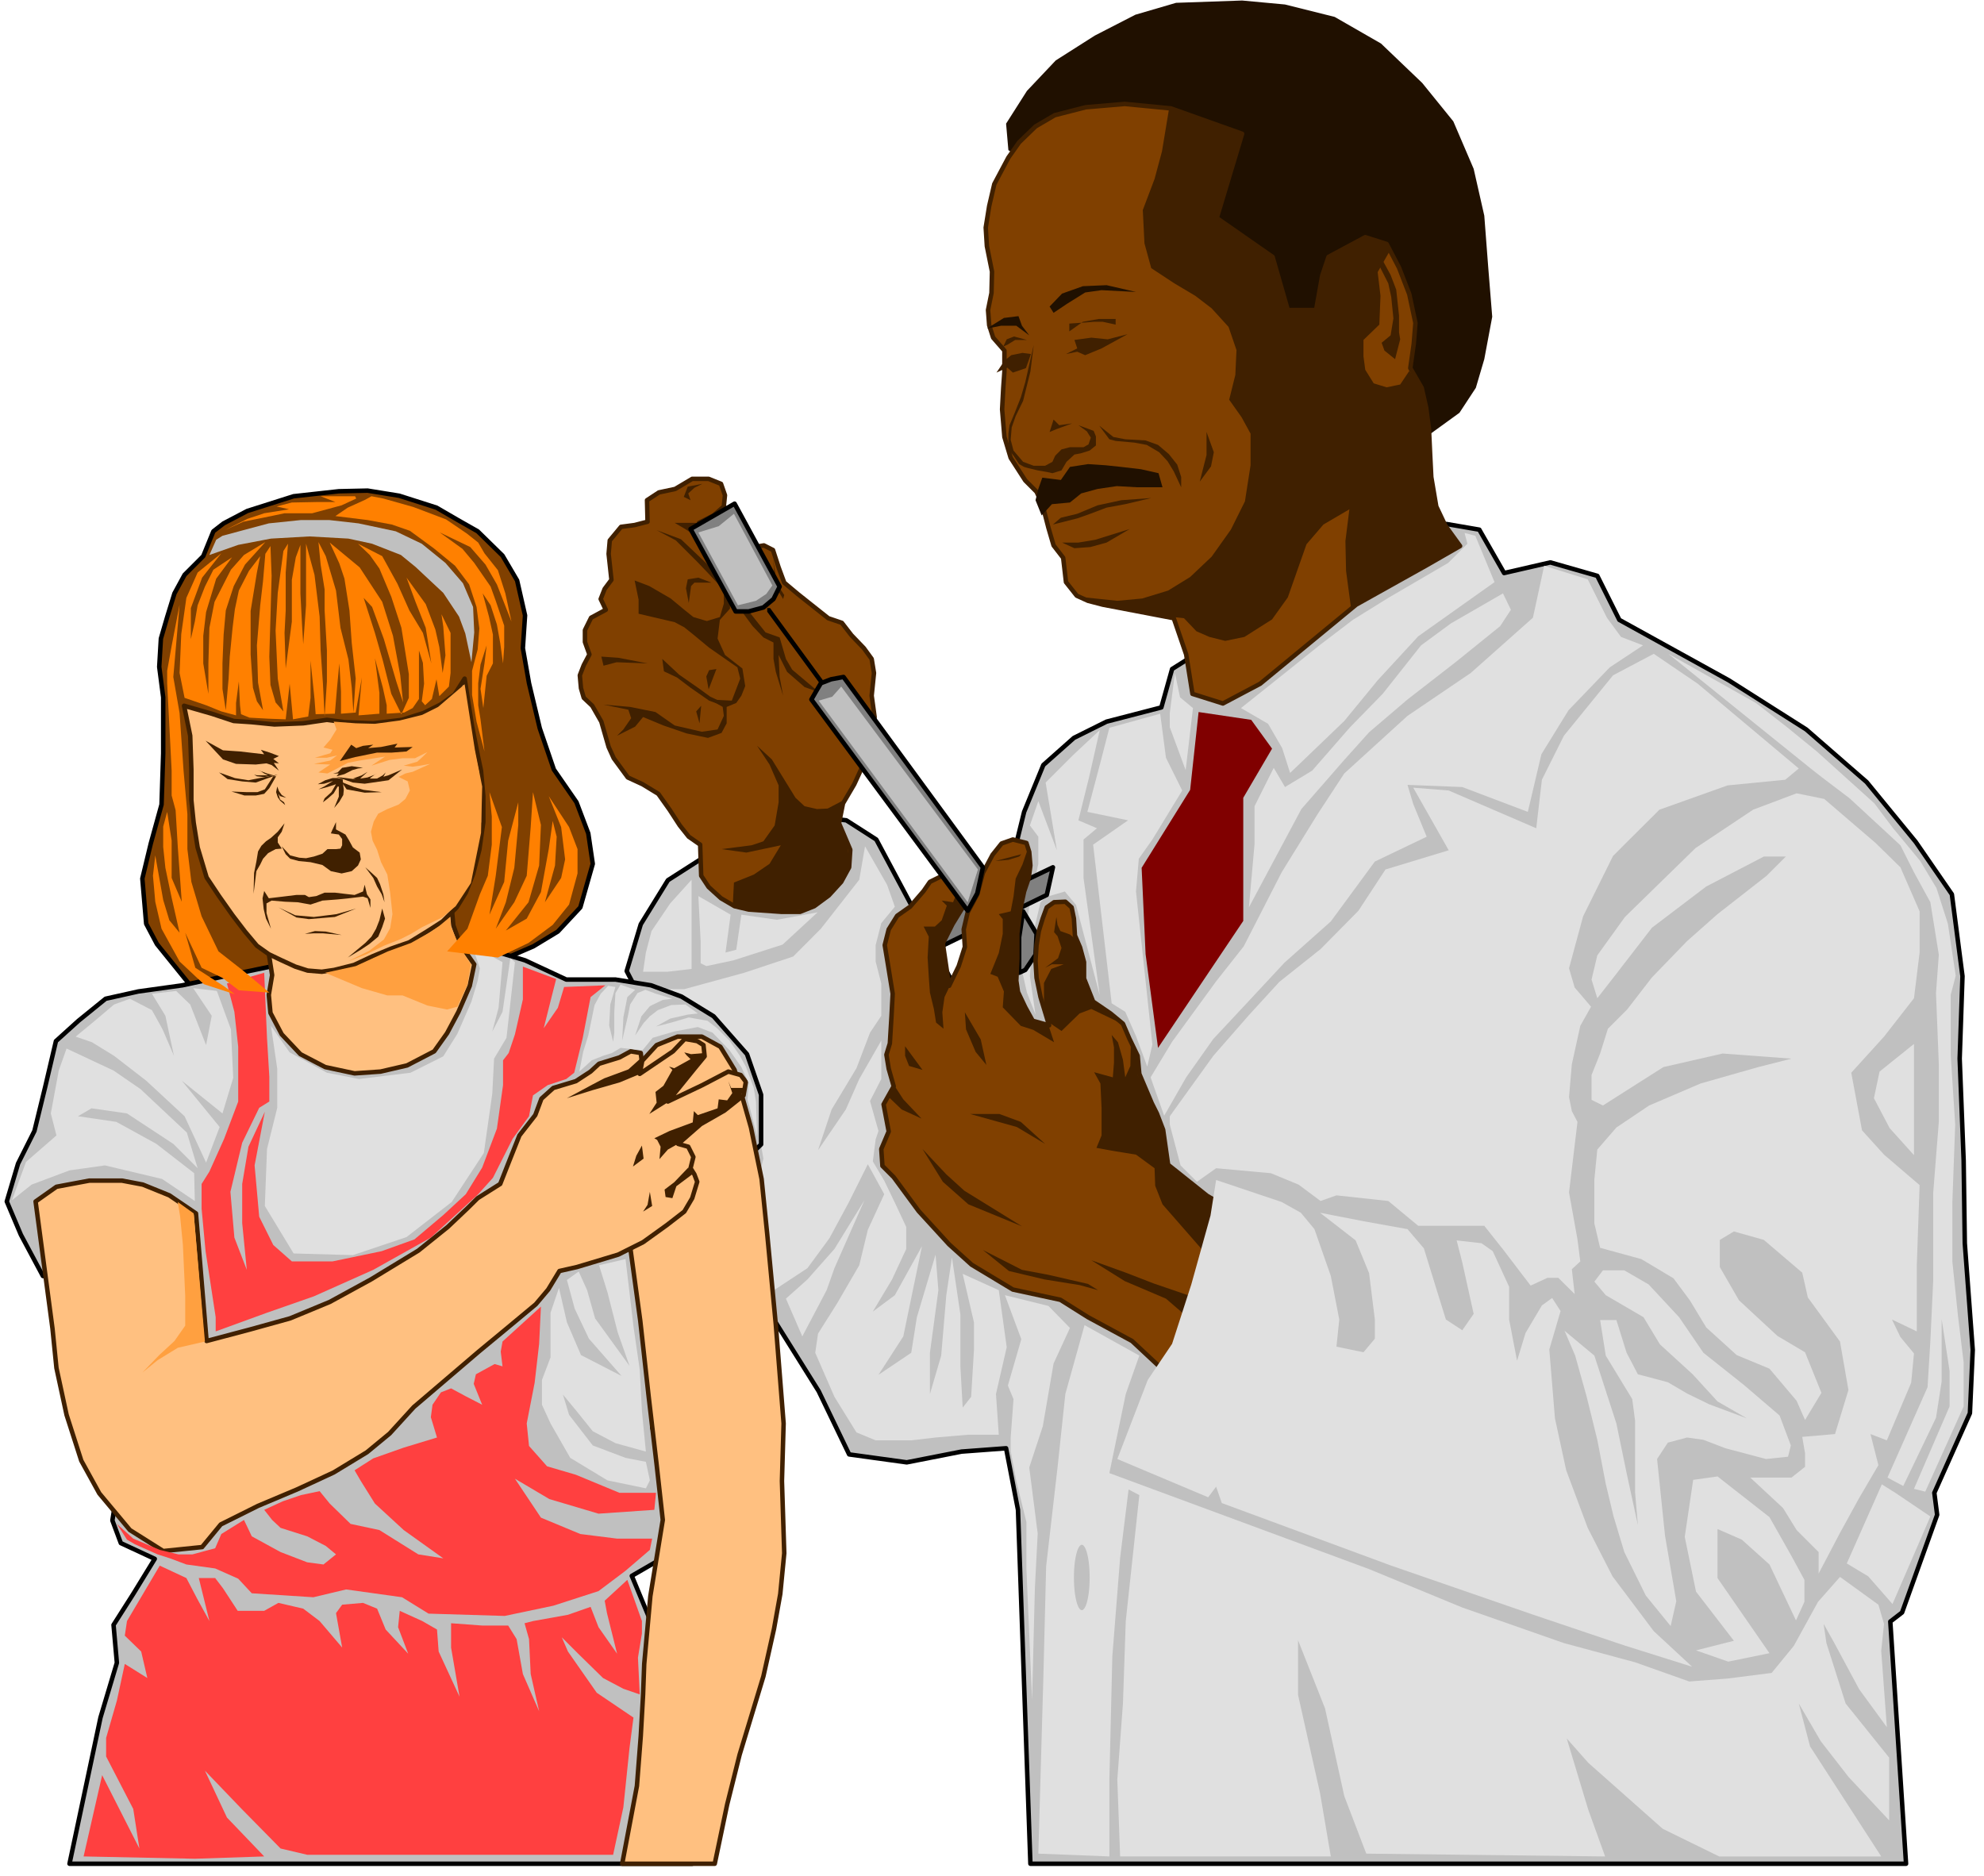 <?xml version="1.0" encoding="UTF-8" standalone="no"?>
<svg
   xmlns:ooo="http://xml.openoffice.org/svg/export"
   xmlns:dc="http://purl.org/dc/elements/1.1/"
   xmlns:cc="http://creativecommons.org/ns#"
   xmlns:rdf="http://www.w3.org/1999/02/22-rdf-syntax-ns#"
   xmlns:svg="http://www.w3.org/2000/svg"
   xmlns="http://www.w3.org/2000/svg"
   xmlns:sodipodi="http://sodipodi.sourceforge.net/DTD/sodipodi-0.dtd"
   xmlns:inkscape="http://www.inkscape.org/namespaces/inkscape"
   version="1.2"
   width="155mm"
   height="146.54mm"
   viewBox="0 0 15500 14653.999"
   preserveAspectRatio="xMidYMid"
   xml:space="preserve"
   id="svg339"
   sodipodi:docname="doctor.svg"
   style="fill-rule:evenodd;stroke-width:28.222;stroke-linejoin:round"
   inkscape:version="0.92.5 (2060ec1f9f, 2020-04-08)"><sodipodi:namedview
   pagecolor="#ffffff"
   bordercolor="#666666"
   borderopacity="1"
   objecttolerance="10"
   gridtolerance="10"
   guidetolerance="10"
   inkscape:pageopacity="0"
   inkscape:pageshadow="2"
   inkscape:window-width="664"
   inkscape:window-height="487"
   id="namedview341"
   showgrid="false"
   inkscape:zoom="0.2102413"
   inkscape:cx="292.91339"
   inkscape:cy="276.92598"
   inkscape:window-x="0"
   inkscape:window-y="0"
   inkscape:window-maximized="0"
   inkscape:current-layer="svg339" />
 <defs
   class="ClipPathGroup"
   id="defs8">
  <clipPath
   id="presentation_clip_path"
   clipPathUnits="userSpaceOnUse">
   <rect
   x="0"
   y="0"
   width="21000"
   height="29700"
   id="rect2" />
  </clipPath>
  <clipPath
   id="presentation_clip_path_shrink"
   clipPathUnits="userSpaceOnUse">
   <rect
   x="21"
   y="29"
   width="20958"
   height="29641"
   id="rect5" />
  </clipPath>
 </defs>
 <defs
   class="TextShapeIndex"
   id="defs12">
  <g
   ooo:slide="id1"
   ooo:id-list="id3"
   id="g10" />
 </defs>
 <defs
   class="EmbeddedBulletChars"
   id="defs44">
  <g
   id="bullet-char-template-57356"
   transform="matrix(4.8828125e-4,0,0,-4.8828125e-4,0,0)">
   <path
   d="M 580,1141 1163,571 580,0 -4,571 Z"
   id="path14"
   inkscape:connector-curvature="0" />
  </g>
  <g
   id="bullet-char-template-57354"
   transform="matrix(4.8828125e-4,0,0,-4.8828125e-4,0,0)">
   <path
   d="M 8,1128 H 1137 V 0 H 8 Z"
   id="path17"
   inkscape:connector-curvature="0" />
  </g>
  <g
   id="bullet-char-template-10146"
   transform="matrix(4.8828125e-4,0,0,-4.8828125e-4,0,0)">
   <path
   d="M 174,0 602,739 174,1481 1456,739 Z M 1358,739 309,1346 659,739 Z"
   id="path20"
   inkscape:connector-curvature="0" />
  </g>
  <g
   id="bullet-char-template-10132"
   transform="matrix(4.8828125e-4,0,0,-4.8828125e-4,0,0)">
   <path
   d="M 2015,739 1276,0 H 717 l 543,543 H 174 v 393 h 1086 l -543,545 h 557 z"
   id="path23"
   inkscape:connector-curvature="0" />
  </g>
  <g
   id="bullet-char-template-10007"
   transform="matrix(4.8828125e-4,0,0,-4.8828125e-4,0,0)">
   <path
   d="m 0,-2 c -7,16 -16,29 -25,39 l 381,530 c -94,256 -141,385 -141,387 0,25 13,38 40,38 9,0 21,-2 34,-5 21,4 42,12 65,25 l 27,-13 111,-251 280,301 64,-25 24,25 c 21,-10 41,-24 62,-43 C 886,937 835,863 770,784 769,783 710,716 594,584 L 774,223 c 0,-27 -21,-55 -63,-84 l 16,-20 C 717,90 699,76 672,76 641,76 570,178 457,381 L 164,-76 c -22,-34 -53,-51 -92,-51 -42,0 -63,17 -64,51 -7,9 -10,24 -10,44 0,9 1,19 2,30 z"
   id="path26"
   inkscape:connector-curvature="0" />
  </g>
  <g
   id="bullet-char-template-10004"
   transform="matrix(4.8828125e-4,0,0,-4.8828125e-4,0,0)">
   <path
   d="M 285,-33 C 182,-33 111,30 74,156 52,228 41,333 41,471 c 0,78 14,145 41,201 34,71 87,106 158,106 53,0 88,-31 106,-94 l 23,-176 c 8,-64 28,-97 59,-98 l 735,706 c 11,11 33,17 66,17 42,0 63,-15 63,-46 V 965 c 0,-36 -10,-64 -30,-84 L 442,47 C 390,-6 338,-33 285,-33 Z"
   id="path29"
   inkscape:connector-curvature="0" />
  </g>
  <g
   id="bullet-char-template-9679"
   transform="matrix(4.8828125e-4,0,0,-4.8828125e-4,0,0)">
   <path
   d="M 813,0 C 632,0 489,54 383,161 276,268 223,411 223,592 c 0,181 53,324 160,431 106,107 249,161 430,161 179,0 323,-54 432,-161 108,-107 162,-251 162,-431 0,-180 -54,-324 -162,-431 C 1136,54 992,0 813,0 Z"
   id="path32"
   inkscape:connector-curvature="0" />
  </g>
  <g
   id="bullet-char-template-8226"
   transform="matrix(4.8828125e-4,0,0,-4.8828125e-4,0,0)">
   <path
   d="m 346,457 c -73,0 -137,26 -191,78 -54,51 -81,114 -81,188 0,73 27,136 81,188 54,52 118,78 191,78 73,0 134,-26 185,-79 51,-51 77,-114 77,-187 0,-75 -25,-137 -76,-188 -50,-52 -112,-78 -186,-78 z"
   id="path35"
   inkscape:connector-curvature="0" />
  </g>
  <g
   id="bullet-char-template-8211"
   transform="matrix(4.8828125e-4,0,0,-4.8828125e-4,0,0)">
   <path
   d="M -4,459 H 1135 V 606 H -4 Z"
   id="path38"
   inkscape:connector-curvature="0" />
  </g>
  <g
   id="bullet-char-template-61548"
   transform="matrix(4.8828125e-4,0,0,-4.8828125e-4,0,0)">
   <path
   d="m 173,740 c 0,163 58,303 173,419 116,115 255,173 419,173 163,0 302,-58 418,-173 116,-116 174,-256 174,-419 0,-163 -58,-303 -174,-418 C 1067,206 928,148 765,148 601,148 462,206 346,322 231,437 173,577 173,740 Z"
   id="path41"
   inkscape:connector-curvature="0" />
  </g>
 </defs>
 <g
   id="g49"
   transform="translate(-2750,-7523)">
  <g
   id="id2"
   class="Master_Slide">
   <g
   id="bg-id2"
   class="Background" />
   <g
   id="bo-id2"
   class="BackgroundObjects" />
  </g>
 </g>
 <g
   class="SlideGroup"
   id="g337"
   transform="translate(-2750,-7523)">
  <g
   id="g335">
   <g
   id="container-id1">
    <g
   id="id1"
   class="Slide"
   clip-path="url(#presentation_clip_path)">
     <g
   class="Page"
   id="g331">
      <g
   class="Graphic"
   id="g329">
       <g
   id="id3">
        <rect
   class="BoundingBox"
   x="2750"
   y="7523"
   width="15500"
   height="14654"
   id="rect51"
   style="fill:none;stroke:none" />
        <path
   d="m 14051,11617 256,44 194,339 361,-83 367,105 172,344 855,472 605,384 472,411 383,467 283,410 83,640 -22,644 31,794 9,648 62,834 -22,494 -278,622 22,172 -274,763 -92,71 123,1892 h -6841 l -97,-2765 -93,-481 -348,26 -428,84 -450,-62 -238,-494 -428,-684 -322,-1032 -362,-732 -278,-622 -110,-212 110,-366 212,-344 834,-534 560,66 234,150 754,1412 401,-1628 150,-366 239,-212 255,-127 428,-111 84,-300 238,-150 z"
   id="path53"
   inkscape:connector-curvature="0"
   style="fill:#c0c0c0;stroke:none" />
        <path
   d="m 14051,11617 256,44 194,339 361,-83 367,105 172,344 855,472 605,384 472,411 383,467 283,410 83,640 -22,644 31,794 9,648 62,834 -22,494 -278,622 22,172 -274,763 -92,71 123,1892 h -6841 l -97,-2765 -93,-481 -348,26 -428,84 -450,-62 -238,-494 -428,-684 -322,-1032 -362,-732 -278,-622 -110,-212 110,-366 212,-344 834,-534 560,66 234,150 754,1412 401,-1628 150,-366 239,-212 255,-127 428,-111 84,-300 238,-150 z"
   id="path55"
   inkscape:connector-curvature="0"
   style="fill:none;stroke:#000000;stroke-width:35;stroke-linecap:round;stroke-linejoin:round" />
        <path
   d="m 12114,13086 411,61 163,225 -225,384 v 225 737 l -666,992 -97,-732 -31,-675 379,-609 z"
   id="path57"
   inkscape:connector-curvature="0"
   style="fill:#800000;stroke:none" />
        <path
   d="m 10628,8696 -18,-207 163,-256 225,-238 305,-194 317,-163 318,-93 516,-18 335,31 388,97 362,208 322,308 243,300 159,371 83,366 31,406 31,384 -62,331 -66,224 -128,195 -225,163 z"
   id="path59"
   inkscape:connector-curvature="0"
   style="fill:#201000;stroke:none" />
        <path
   d="m 11898,8370 -361,-35 -305,26 -242,62 -150,88 -128,124 -84,119 -110,207 -40,172 -27,168 9,145 40,199 -4,167 -27,133 9,119 31,97 88,101 v 164 l -9,127 -9,168 18,216 49,163 114,177 88,88 45,97 48,185 40,137 75,97 22,190 84,106 88,40 115,30 555,106 97,283 49,308 238,75 291,-154 750,-618 551,-308 261,-150 -115,-159 -71,-150 -39,-230 -9,-180 -9,-194 -22,-168 -35,-155 -89,-154 27,-190 13,-163 -48,-225 -80,-207 -97,-185 -167,-53 -287,154 -49,146 -48,269 h -221 l -119,-415 -436,-304 198,-658 z"
   id="path61"
   inkscape:connector-curvature="0"
   style="fill:#804000;stroke:none" />
        <path
   d="m 11898,8370 -361,-35 -305,26 -242,62 -150,88 -128,124 -84,119 -110,207 -40,172 -27,168 9,145 40,199 -4,167 -27,133 9,119 31,97 88,101 v 164 l -9,127 -9,168 18,216 49,163 114,177 88,88 45,97 48,185 40,137 75,97 22,190 84,106 88,40 115,30 555,106 97,283 49,308 238,75 291,-154 750,-618 551,-308 261,-150 -115,-159 -71,-150 -39,-230 -9,-180 -9,-194 -22,-168 -35,-155 -89,-154 27,-190 13,-163 -48,-225 -80,-207 -97,-185 -167,-53 -287,154 -49,146 -48,269 h -221 l -119,-415 -436,-304 198,-658 z"
   id="path63"
   inkscape:connector-curvature="0"
   style="fill:none;stroke:#402000;stroke-width:35;stroke-linecap:round;stroke-linejoin:round" />
        <path
   d="m 11144,10179 132,-18 128,13 155,-40 -203,111 -128,53 -62,-27 -88,18 88,-44 z"
   id="path65"
   inkscape:connector-curvature="0"
   style="fill:#402000;stroke:none" />
        <path
   d="m 10597,10342 53,-44 88,-18 66,9 -39,110 -102,35 -44,-39 -84,39 z"
   id="path67"
   inkscape:connector-curvature="0"
   style="fill:#402000;stroke:none" />
        <path
   d="m 10888,11550 -48,-119 22,-88 31,-88 145,18 71,-102 141,-22 137,9 123,13 154,18 137,31 31,110 h -198 l -159,-9 -150,22 -128,35 -88,71 -141,13 z"
   id="path69"
   inkscape:connector-curvature="0"
   style="fill:#201000;stroke:none" />
        <path
   d="m 10976,11621 194,-49 98,-35 127,-48 146,-27 203,-48 -234,17 -185,40 -159,66 -128,31 z"
   id="path71"
   inkscape:connector-curvature="0"
   style="fill:#402000;stroke:none" />
        <path
   d="m 11047,11762 h 128 l 132,-22 269,-84 -181,106 -127,35 -124,9 z"
   id="path73"
   inkscape:connector-curvature="0"
   style="fill:#402000;stroke:none" />
        <path
   d="m 11673,12199 203,-62 172,-106 168,-159 150,-211 110,-221 44,-282 v -247 l -70,-128 -97,-137 48,-194 9,-194 -62,-181 -132,-145 -128,-98 -163,-97 -181,-119 -53,-194 -13,-260 92,-243 58,-216 57,-344 556,216 -177,658 424,295 123,415 225,-5 31,-225 62,-185 287,-150 154,35 31,80 -88,154 22,185 -9,225 -124,120 v 127 l 14,106 66,106 101,31 106,-22 71,-106 88,110 40,186 26,176 9,212 4,159 44,229 62,119 115,163 -282,186 -561,313 -39,-291 -5,-234 31,-247 -203,119 -132,154 -53,150 -93,265 -123,172 -216,137 -150,31 -124,-31 -101,-44 -97,-102 -84,-9 -525,-97 -207,-61 295,31 z"
   id="path75"
   inkscape:connector-curvature="0"
   style="fill:#402000;stroke:none" />
        <path
   d="m 10950,9918 31,49 106,-71 141,-88 128,-18 269,14 -230,-53 -185,8 -163,58 z"
   id="path77"
   inkscape:connector-curvature="0"
   style="fill:#201000;stroke:none" />
        <path
   d="m 10460,10090 111,-22 h 119 l 101,75 -57,-75 -27,-75 -114,14 z"
   id="path79"
   inkscape:connector-curvature="0"
   style="fill:#201000;stroke:none" />
        <path
   d="m 10826,10218 -26,208 -57,229 -58,119 -31,88 -8,97 22,84 75,88 83,31 h 89 l 57,-31 22,-48 49,-49 66,-17 h 106 l 39,-22 18,-53 -31,-49 -66,-48 119,44 18,44 v 70 l -49,40 -70,22 -49,9 -62,57 -39,67 -71,22 -40,-9 -75,-13 -75,-18 -31,-9 -39,-22 -44,-66 -31,-40 -9,-75 v -57 l 9,-66 39,-93 49,-124 35,-119 z"
   id="path81"
   inkscape:connector-curvature="0"
   style="fill:#402000;stroke:none" />
        <path
   d="m 10950,10898 31,-97 44,44 101,-14 -123,45 z"
   id="path83"
   inkscape:connector-curvature="0"
   style="fill:#402000;stroke:none" />
        <path
   d="m 11338,10849 110,88 93,18 159,9 97,35 84,71 66,83 31,97 v 80 l -58,-124 -48,-79 -66,-71 -97,-57 -97,-18 -146,-13 -49,-13 z"
   id="path85"
   inkscape:connector-curvature="0"
   style="fill:#402000;stroke:none" />
        <path
   d="m 12176,10898 v 180 l -53,208 88,-119 22,-111 z"
   id="path87"
   inkscape:connector-curvature="0"
   style="fill:#402000;stroke:none" />
        <path
   d="m 10773,10179 h -92 l -57,35 -36,17 27,-57 57,-22 z"
   id="path89"
   inkscape:connector-curvature="0"
   style="fill:#402000;stroke:none" />
        <path
   d="m 11104,10112 v -61 l 133,-9 61,-5 h 67 l 101,22 v -44 h -132 l -124,22 z"
   id="path91"
   inkscape:connector-curvature="0"
   style="fill:#402000;stroke:none" />
        <path
   d="m 13649,10329 -83,-67 -22,-61 70,-58 22,-132 -17,-168 -23,-106 -83,-163 22,-48 79,145 44,115 22,203 v 132 l 9,53 z"
   id="path93"
   inkscape:connector-curvature="0"
   style="fill:#402000;stroke:none" />
        <path
   d="m 8220,14122 8,243 58,88 97,88 106,62 110,26 128,9 128,9 h 145 l 111,-44 114,-84 97,-106 62,-114 9,-137 -88,-207 31,-155 88,-150 75,-163 39,-137 31,-92 14,-133 -23,-167 18,-177 -18,-110 -61,-84 -97,-101 -75,-97 -106,-36 -150,-119 -88,-70 -106,-89 -44,-119 -44,-136 -71,-36 -79,13 -75,53 -40,62 -40,177 -123,-164 -36,-132 -57,-97 -57,-88 114,-58 80,-70 9,-88 -31,-89 -97,-39 h -128 l -133,79 -127,27 -93,61 4,168 -101,26 -106,14 -88,106 -9,105 22,203 -53,71 -31,79 40,84 -115,62 -48,97 v 93 l 35,97 -44,83 -31,80 9,101 22,75 66,62 71,124 57,198 40,88 110,150 115,53 123,75 88,124 80,123 70,88 z"
   id="path95"
   inkscape:connector-curvature="0"
   style="fill:#804000;stroke:none" />
        <path
   d="m 8220,14122 8,243 58,88 97,88 106,62 110,26 128,9 128,9 h 145 l 111,-44 114,-84 97,-106 62,-114 9,-137 -88,-207 31,-155 88,-150 75,-163 39,-137 31,-92 14,-133 -23,-167 18,-177 -18,-110 -61,-84 -97,-101 -75,-97 -106,-36 -150,-119 -88,-70 -106,-89 -44,-119 -44,-136 -71,-36 -79,13 -75,53 -40,62 -40,177 -123,-164 -36,-132 -57,-97 -57,-88 114,-58 80,-70 9,-88 -31,-89 -97,-39 h -128 l -133,79 -127,27 -93,61 4,168 -101,26 -106,14 -88,106 -9,105 22,203 -53,71 -31,79 40,84 -115,62 -48,97 v 93 l 35,97 -44,83 -31,80 9,101 22,75 66,62 71,124 57,198 40,88 110,150 115,53 123,75 88,124 80,123 70,88 z"
   id="path97"
   inkscape:connector-curvature="0"
   style="fill:none;stroke:#402000;stroke-width:35;stroke-linecap:round;stroke-linejoin:round" />
        <path
   d="m 7880,11665 150,80 163,163 88,92 124,133 v 106 l -31,105 -102,31 -105,-31 -71,-57 -106,-88 -167,-97 -115,-44 31,150 v 110 l 282,66 75,40 71,57 123,102 221,154 22,88 -66,172 -172,-9 101,58 9,70 -49,106 -123,18 -212,-49 -150,-105 -198,-40 -208,-18 194,40 22,66 -61,88 -49,49 141,-71 62,-75 159,66 181,62 167,35 106,-39 40,-75 v -128 l 75,-31 40,-57 30,-75 -22,-137 -136,-106 -58,-128 18,-146 79,-88 v -79 l -39,-132 -172,-168 -172,-163 z"
   id="path99"
   inkscape:connector-curvature="0"
   style="fill:#402000;stroke:none" />
        <path
   d="m 8237,11303 -62,31 -48,44 18,53 -53,-26 31,-80 z"
   id="path101"
   inkscape:connector-curvature="0"
   style="fill:#402000;stroke:none" />
        <path
   d="m 8308,12075 -102,-39 -83,13 -14,70 22,115 18,-132 26,-27 z"
   id="path103"
   inkscape:connector-curvature="0"
   style="fill:#402000;stroke:none" />
        <path
   d="m 8347,12750 -57,9 -22,49 18,101 z"
   id="path105"
   inkscape:connector-curvature="0"
   style="fill:#402000;stroke:none" />
        <path
   d="m 8228,13037 -39,44 26,93 z"
   id="path107"
   inkscape:connector-curvature="0"
   style="fill:#402000;stroke:none" />
        <path
   d="m 7924,12671 132,123 159,111 84,61 66,31 9,31 -84,-31 -145,-101 -106,-80 -102,-48 z"
   id="path109"
   inkscape:connector-curvature="0"
   style="fill:#402000;stroke:none" />
        <path
   d="m 7448,12653 17,71 102,-27 242,9 -229,-44 z"
   id="path111"
   inkscape:connector-curvature="0"
   style="fill:#402000;stroke:none" />
        <path
   d="m 8193,11608 h -66 -106 l 75,44 146,93 57,30 z"
   id="path113"
   inkscape:connector-curvature="0"
   style="fill:#402000;stroke:none" />
        <path
   d="m 8502,12058 -18,26 35,80 71,123 141,177 110,39 49,168 49,84 172,145 136,66 -211,-75 -137,-119 -66,-132 8,172 27,146 -57,-186 -18,-101 v -128 l -79,-40 -84,-88 -97,-132 -49,-137 z"
   id="path115"
   inkscape:connector-curvature="0"
   style="fill:#402000;stroke:none" />
        <path
   d="m 8789,11890 8,71 v 101 22 l 71,119 9,-31 -58,-88 z"
   id="path117"
   inkscape:connector-curvature="0"
   style="fill:#402000;stroke:none" />
        <path
   d="m 8665,13350 97,146 71,163 v 132 l -31,181 -88,124 -93,31 -234,30 194,27 269,-57 -88,145 -123,84 -155,62 -9,172 137,31 159,8 145,9 128,-9 93,-57 88,-62 80,-92 79,-115 -9,-150 -79,-194 31,-177 -111,58 -83,4 -97,-22 -71,-66 -106,-172 -79,-128 z"
   id="path119"
   inkscape:connector-curvature="0"
   style="fill:#402000;stroke:none" />
        <path
   d="m 14973,17920 83,194 89,318 84,340 66,344 61,255 84,278 168,340 194,238 44,-194 -88,-512 -62,-599 84,-128 150,-40 128,18 172,66 317,84 172,-18 22,-88 -88,-234 -278,-238 -317,-252 -190,-278 -238,-256 -190,-110 h -167 l -67,88 89,106 295,172 128,212 256,234 194,212 229,132 -295,-110 -172,-84 -150,-88 -234,-62 -88,-168 -80,-256 h -127 l 44,278 207,340 22,168 v 150 194 216 l 22,256 -88,-406 -80,-388 -83,-256 -89,-274 z"
   id="path121"
   inkscape:connector-curvature="0"
   style="fill:#e0e0e0;stroke:none" />
        <path
   d="m 16168,19058 406,318 167,295 106,195 v 172 l -66,145 -207,-437 -216,-194 -190,-83 v 383 l 406,587 -322,66 -252,-88 296,-75 -296,-384 -88,-428 66,-445 z"
   id="path123"
   inkscape:connector-curvature="0"
   style="fill:#e0e0e0;stroke:none" />
        <path
   d="m 16424,19067 256,238 106,172 172,172 v 168 l 167,-318 150,-273 150,-256 -62,-243 128,49 190,-450 22,-229 -106,-128 -66,-137 194,93 v -517 l 22,-626 -278,-238 -172,-190 -84,-450 256,-282 234,-300 44,-357 v -322 l -150,-344 -194,-190 -401,-344 -216,-44 -340,128 -450,300 -551,538 -216,300 -45,189 45,146 127,-163 300,-388 424,-322 450,-234 h 172 l -150,150 -384,300 -238,211 -274,283 -194,251 -150,150 -61,194 -67,168 v 194 l 89,44 472,-300 463,-106 538,40 -260,66 -450,128 -402,172 -256,172 -149,172 -23,234 v 344 l 45,190 322,88 251,150 128,172 128,212 238,216 256,106 212,251 66,150 128,-212 -128,-317 -216,-128 -300,-278 -150,-260 v -212 l 110,-66 234,66 300,256 44,194 251,344 66,379 -105,344 -256,22 22,128 v 106 l -106,84 z"
   id="path125"
   inkscape:connector-curvature="0"
   style="fill:#e0e0e0;stroke:none" />
        <path
   d="m 12445,13055 212,123 110,190 62,194 423,-406 261,-318 317,-344 596,-423 -150,-362 -84,-22 22,84 -150,150 -468,273 -277,172 -256,195 -318,255 z"
   id="path127"
   inkscape:connector-curvature="0"
   style="fill:#e0e0e0;stroke:none" />
        <path
   d="m 14814,11943 340,106 150,300 110,150 172,66 -260,172 -322,335 -212,344 -106,450 -512,-194 -428,-17 45,150 105,255 -405,194 -344,468 -362,322 -296,318 -260,278 -212,300 -172,300 -106,-300 168,-278 344,-472 216,-274 296,-578 278,-450 211,-322 494,-450 494,-335 486,-432 z"
   id="path129"
   inkscape:connector-curvature="0"
   style="fill:#e0e0e0;stroke:none" />
        <path
   d="m 14492,12159 62,128 -84,128 -344,278 -380,295 -300,256 -194,216 -335,384 -410,768 44,-494 v -296 l 150,-300 88,150 212,-128 296,-339 255,-261 300,-379 234,-172 z"
   id="path131"
   inkscape:connector-curvature="0"
   style="fill:#e0e0e0;stroke:none" />
        <path
   d="m 12101,16756 -128,-128 -84,-318 v -66 l 340,-472 278,-318 238,-260 322,-256 296,-300 211,-322 494,-150 -277,-489 277,22 684,295 44,-379 172,-344 384,-472 318,-168 344,234 789,662 -106,88 -450,44 -533,190 -362,361 -234,472 -110,406 44,150 128,150 -84,150 -66,300 -22,256 22,110 44,84 -66,551 66,367 22,172 -66,61 22,194 -128,-127 h -84 l -132,61 -212,-278 -150,-189 h -216 -300 l -234,-194 -405,-44 -124,44 -172,-128 -216,-89 -428,-39 z"
   id="path133"
   inkscape:connector-curvature="0"
   style="fill:#e0e0e0;stroke:none" />
        <path
   d="m 15784,12631 1112,896 84,66 220,167 397,367 106,211 128,234 66,410 -22,300 22,556 v 450 l -44,556 v 688 l -22,468 -22,361 -313,706 123,66 256,-533 44,-283 v -489 l 62,405 v 278 l -278,644 88,22 300,-666 v -344 l -44,-361 -44,-424 v -472 l 22,-600 -35,-542 v -472 l 39,-150 -61,-406 -89,-278 -127,-212 -212,-256 -146,-194 -450,-406 -238,-194 -238,-185 z"
   id="path135"
   inkscape:connector-curvature="0"
   style="fill:#e0e0e0;stroke:none" />
        <path
   d="m 11929,12781 40,190 101,84 -57,485 -124,-335 v -111 z"
   id="path137"
   inkscape:connector-curvature="0"
   style="fill:#e0e0e0;stroke:none" />
        <path
   d="m 11814,13099 45,344 127,256 -233,383 -106,150 -22,256 128,1196 -40,172 -88,-238 -84,-190 -106,-66 -145,-1240 273,-190 -318,-66 106,-401 66,-256 z"
   id="path139"
   inkscape:connector-curvature="0"
   style="fill:#e0e0e0;stroke:none" />
        <path
   d="m 11342,15300 -127,-918 v -300 l 105,-88 -145,-62 84,-339 83,-366 -207,194 -216,216 88,529 -145,-384 -66,190 66,88 v 212 l -66,300 -45,322 -22,190 44,194 67,172 -44,-300 22,-318 61,-260 40,-40 150,-44 88,106 z"
   id="path141"
   inkscape:connector-curvature="0"
   style="fill:#e0e0e0;stroke:none" />
        <path
   d="m 17178,19738 168,101 189,216 296,-684 -274,-185 -105,-66 z"
   id="path143"
   inkscape:connector-curvature="0"
   style="fill:#e0e0e0;stroke:none" />
        <path
   d="m 11651,18114 -428,-238 -150,538 -61,574 -89,772 -22,877 -39,1368 555,22 v -600 l 23,-962 61,-772 66,-533 84,44 -106,984 -22,644 -44,595 22,600 h 1646 l -84,-494 -172,-768 v -427 l 211,533 150,684 172,450 1866,22 -132,-366 -168,-556 168,190 582,516 441,216 h 1266 l -194,-300 -362,-560 -88,-335 172,295 216,278 318,340 v -490 l -340,-423 -150,-472 -22,-150 84,150 194,361 216,296 -44,-596 22,-211 -44,-150 -300,-217 -172,195 -189,344 -173,211 -344,44 -300,23 -423,-150 -556,-150 -794,-278 -728,-300 -2029,-750 128,-618 z"
   id="path145"
   inkscape:connector-curvature="0"
   style="fill:#e0e0e0;stroke:none" />
        <path
   d="m 10813,20805 22,-873 22,-428 -66,-516 106,-322 84,-490 128,-278 -168,-172 -340,-84 128,344 -105,362 44,106 -22,300 v 106 l 44,234 79,322 v 366 z"
   id="path147"
   inkscape:connector-curvature="0"
   style="fill:#e0e0e0;stroke:none" />
        <path
   d="m 11263,19848 c 0,44 -3,88 -8,127 -6,39 -13,71 -23,94 -9,22 -20,34 -30,34 -11,0 -22,-12 -31,-34 -10,-23 -17,-55 -23,-94 -5,-39 -8,-83 -8,-127 0,-45 3,-89 8,-128 6,-39 13,-71 23,-94 9,-22 20,-34 31,-34 10,0 21,12 30,34 10,23 17,55 23,94 5,39 8,83 8,128 z"
   id="path149"
   inkscape:connector-curvature="0"
   style="fill:#c0c0c0;stroke:none" />
        <path
   d="m 17703,15679 -269,216 -44,208 123,234 190,211 z"
   id="path151"
   inkscape:connector-curvature="0"
   style="fill:#e0e0e0;stroke:none" />
        <path
   d="m 8153,14396 -167,185 -146,216 -44,168 -22,150 h 190 l 189,-22 v -274 z"
   id="path153"
   inkscape:connector-curvature="0"
   style="fill:#e0e0e0;stroke:none" />
        <path
   d="m 8206,14524 18,357 v 168 l 44,22 212,-45 384,-123 273,-252 -318,58 -277,-40 -40,274 -84,22 40,-296 z"
   id="path155"
   inkscape:connector-curvature="0"
   style="fill:#e0e0e0;stroke:none" />
        <path
   d="m 9508,14135 -45,261 -300,383 -216,217 -383,127 -468,128 h -234 l 128,358 384,432 256,128 39,150 45,256 -67,278 67,538 83,212 261,-172 172,-234 150,-278 150,-300 128,234 -128,278 -67,277 -172,296 -150,238 -22,150 150,344 172,278 150,62 h 278 l 190,-22 256,-22 h 238 l -22,-318 84,-366 -62,-445 -282,-128 88,379 v 216 l -22,366 -66,84 -18,-322 v -406 l -66,-445 -44,295 -40,472 -88,300 v -322 l 66,-489 -22,-278 -146,489 -44,278 -256,172 194,-300 84,-406 62,-299 -212,383 -172,128 150,-251 111,-238 v -172 l -89,-190 -83,-172 -89,-150 22,-172 22,-66 -66,-234 88,-172 v -300 l -172,300 -105,238 -217,318 106,-318 194,-322 106,-278 88,-132 v -252 l -44,-172 v -128 l 44,-172 106,-128 -61,-172 z"
   id="path157"
   inkscape:connector-curvature="0"
   style="fill:#e0e0e0;stroke:none" />
        <path
   d="m 9503,16901 -234,380 -211,238 -168,150 128,295 190,-361 61,-172 z"
   id="path159"
   inkscape:connector-curvature="0"
   style="fill:#e0e0e0;stroke:none" />
        <path
   d="m 8246,16107 146,106 123,128 22,212 v 211 z"
   id="path161"
   inkscape:connector-curvature="0"
   style="fill:#e0e0e0;stroke:none" />
        <path
   d="m 8489,11458 -344,198 352,644 h 102 l 115,-31 79,-66 48,-97 z"
   id="path163"
   inkscape:connector-curvature="0"
   style="fill:#808080;stroke:none" />
        <path
   d="m 8489,11458 -344,198 352,644 h 102 l 115,-31 79,-66 48,-97 z"
   id="path165"
   inkscape:connector-curvature="0"
   style="fill:none;stroke:#000000;stroke-width:35;stroke-linecap:round;stroke-linejoin:round" />
        <path
   d="m 10743,14643 105,176 -8,163 -80,119 -48,22 v -277 z"
   id="path167"
   inkscape:connector-curvature="0"
   style="fill:#808080;stroke:none" />
        <path
   d="m 10743,14643 105,176 -8,163 -80,119 -48,22 v -277 z"
   id="path169"
   inkscape:connector-curvature="0"
   style="fill:none;stroke:#000000;stroke-width:35;stroke-linecap:round;stroke-linejoin:round" />
        <path
   d="m 10773,14396 203,-97 -48,216 -860,419 79,-265 z"
   id="path171"
   inkscape:connector-curvature="0"
   style="fill:#808080;stroke:none" />
        <path
   d="m 10773,14396 203,-97 -48,216 -860,419 79,-265 z"
   id="path173"
   inkscape:connector-curvature="0"
   style="fill:none;stroke:#000000;stroke-width:35;stroke-linecap:round;stroke-linejoin:round" />
        <path
   d="m 11867,18255 -273,-255 -344,-186 -216,-136 -371,-80 -322,-194 -176,-159 -238,-260 -195,-265 -88,-88 -9,-132 58,-137 -40,-212 79,-141 -39,-137 -18,-110 27,-88 13,-216 9,-172 -40,-247 -22,-133 31,-123 66,-106 101,-71 106,-123 49,-71 97,-48 79,-40 106,9 53,48 v 93 l -40,75 -119,194 -75,150 49,331 75,-154 48,-150 -9,-137 31,-133 75,-141 44,-167 75,-141 71,-89 88,-31 106,27 22,70 9,106 -13,97 -36,106 -30,141 -23,186 v 194 l -8,176 13,88 57,120 58,105 128,36 -67,-221 -31,-150 -8,-132 8,-124 18,-110 31,-101 31,-84 57,-40 88,-4 49,44 18,88 8,132 40,93 31,115 v 128 l 71,180 136,93 97,80 49,114 66,137 13,141 97,229 40,80 49,128 39,273 305,243 264,154 z"
   id="path175"
   inkscape:connector-curvature="0"
   style="fill:#804000;stroke:none" />
        <path
   d="m 11867,18255 -273,-255 -344,-186 -216,-136 -371,-80 -322,-194 -176,-159 -238,-260 -195,-265 -88,-88 -9,-132 58,-137 -40,-212 79,-141 -39,-137 -18,-110 27,-88 13,-216 9,-172 -40,-247 -22,-133 31,-123 66,-106 101,-71 106,-123 49,-71 97,-48 79,-40 106,9 53,48 v 93 l -40,75 -119,194 -75,150 49,331 75,-154 48,-150 -9,-137 31,-133 75,-141 44,-167 75,-141 71,-89 88,-31 106,27 22,70 9,106 -13,97 -36,106 -30,141 -23,186 v 194 l -8,176 13,88 57,120 58,105 128,36 -67,-221 -31,-150 -8,-132 8,-124 18,-110 31,-101 31,-84 57,-40 88,-4 49,44 18,88 8,132 40,93 31,115 v 128 l 71,180 136,93 97,80 49,114 66,137 13,141 97,229 40,80 49,128 39,273 305,243 264,154 z"
   id="path177"
   inkscape:connector-curvature="0"
   style="fill:none;stroke:#402000;stroke-width:35;stroke-linecap:round;stroke-linejoin:round" />
        <path
   d="m 10271,14338 -27,115 -48,119 -89,-13 40,40 -40,114 -53,49 h -88 l 40,79 -9,163 9,150 9,124 31,128 17,106 58,48 -9,-128 17,-119 40,-84 -31,-194 -26,-145 57,-111 58,-97 35,-75 88,-123 -9,-110 z"
   id="path179"
   inkscape:connector-curvature="0"
   style="fill:#402000;stroke:none" />
        <path
   d="m 10288,15432 9,133 75,176 84,102 -44,-199 z"
   id="path181"
   inkscape:connector-curvature="0"
   style="fill:#402000;stroke:none" />
        <path
   d="m 9741,16010 66,102 142,150 -155,-71 -101,-97 z"
   id="path183"
   inkscape:connector-curvature="0"
   style="fill:#402000;stroke:none" />
        <path
   d="m 9821,15697 v 75 l 31,79 105,31 z"
   id="path185"
   inkscape:connector-curvature="0"
   style="fill:#402000;stroke:none" />
        <path
   d="m 10526,14250 102,-9 84,-26 17,-18 z"
   id="path187"
   inkscape:connector-curvature="0"
   style="fill:#402000;stroke:none" />
        <path
   d="m 10782,14149 22,101 -17,106 -31,97 -22,101 -27,111 -13,136 v 106 l 4,190 -4,154 110,239 133,31 48,145 -163,-97 -97,-31 -141,-145 9,-124 -49,-115 -57,-22 66,-163 31,-150 v -115 l -31,-39 93,-22 22,-115 17,-141 53,-110 z"
   id="path189"
   inkscape:connector-curvature="0"
   style="fill:#402000;stroke:none" />
        <path
   d="m 11003,14687 9,62 22,48 75,27 48,39 18,66 31,75 v 53 124 l 79,176 84,36 128,119 -221,-106 -92,35 -141,137 -97,-66 -40,-155 v -154 l 57,-110 97,-36 h -92 l -53,27 101,-75 27,-80 -31,-92 -27,-31 z"
   id="path191"
   inkscape:connector-curvature="0"
   style="fill:#402000;stroke:none" />
        <path
   d="m 12256,17417 180,-401 -264,-159 -300,-225 -31,-273 -57,-159 -146,-278 9,-110 -62,-137 -4,176 -40,89 -18,-137 -39,-137 -49,-57 18,97 v 119 l -9,115 -146,-40 49,88 9,190 v 216 l -40,97 119,22 190,31 145,106 5,137 57,145 z"
   id="path193"
   inkscape:connector-curvature="0"
   style="fill:#402000;stroke:none" />
        <path
   d="m 11276,17369 269,97 217,84 397,136 -106,150 -194,-167 -322,-137 z"
   id="path195"
   inkscape:connector-curvature="0"
   style="fill:#402000;stroke:none" />
        <path
   d="m 9957,16500 186,198 141,128 450,278 -419,-172 -199,-176 z"
   id="path197"
   inkscape:connector-curvature="0"
   style="fill:#402000;stroke:none" />
        <path
   d="m 10328,16226 h 229 l 168,62 190,172 -221,-132 z"
   id="path199"
   inkscape:connector-curvature="0"
   style="fill:#402000;stroke:none" />
        <path
   d="m 10429,17289 305,155 207,39 309,71 79,49 -145,-40 -274,-44 -278,-66 z"
   id="path201"
   inkscape:connector-curvature="0"
   style="fill:#402000;stroke:none" />
        <path
   d="m 8206,11683 159,-49 119,-97 300,560 -48,67 -80,53 -141,35 z"
   id="path203"
   inkscape:connector-curvature="0"
   style="fill:#c0c0c0;stroke:none" />
        <defs
   id="defs208">
         <clipPath
   id="clip_path_1"
   clipPathUnits="userSpaceOnUse">
          <path
   d="m 8744,12274 h 493 v 661 h -493 z"
   id="path205"
   inkscape:connector-curvature="0" />
         </clipPath>
        </defs>
        <g
   clip-path="url(#clip_path_1)"
   id="g212">
         <path
   d="M 9662,13527 8286,11647"
   id="path210"
   inkscape:connector-curvature="0"
   style="fill:none;stroke:#000000;stroke-width:35;stroke-linecap:round;stroke-linejoin:miter" />
        </g>
        <path
   d="m 10310,14638 -1221,-1650 35,-61 39,-66 80,-31 97,-18 1089,1487 -44,203 z"
   id="path214"
   inkscape:connector-curvature="0"
   style="fill:#808080;stroke:none" />
        <path
   d="m 10310,14638 -1221,-1650 35,-61 39,-66 80,-31 97,-18 1089,1487 -44,203 z"
   id="path216"
   inkscape:connector-curvature="0"
   style="fill:none;stroke:#000000;stroke-width:35;stroke-linecap:round;stroke-linejoin:round" />
        <path
   d="m 9146,12997 106,-31 70,-79 1068,1429 -80,256 z"
   id="path218"
   inkscape:connector-curvature="0"
   style="fill:#c0c0c0;stroke:none" />
        <path
   d="m 12251,16742 -44,278 -150,538 -150,464 -190,282 -238,618 710,299 62,-83 44,128 1324,489 1111,384 706,238 534,168 -300,-278 -322,-428 -194,-379 -168,-450 -88,-406 -44,-538 88,-300 -66,-102 -80,58 -128,216 -66,216 -62,-322 v -256 l -128,-278 -88,-62 -194,-22 44,172 89,402 -89,128 -128,-84 -66,-212 -106,-344 -128,-150 -344,-62 -339,-66 278,216 105,256 45,362 v 150 l -89,106 -211,-44 22,-212 -66,-340 -128,-366 -106,-128 -150,-84 z"
   id="path220"
   inkscape:connector-curvature="0"
   style="fill:#e0e0e0;stroke:none" />
        <path
   d="m 4863,15123 -613,115 -274,-339 -84,-159 -30,-353 66,-274 84,-304 13,-401 v -437 l -31,-238 13,-221 49,-168 57,-185 79,-145 146,-146 79,-194 80,-62 185,-97 362,-115 353,-39 225,-5 247,40 291,93 167,97 155,88 194,190 114,194 62,273 -17,256 48,274 84,352 110,322 177,256 92,243 35,238 -97,340 -176,189 -190,115 -225,97 z"
   id="path222"
   inkscape:connector-curvature="0"
   style="fill:#804000;stroke:none" />
        <path
   d="m 4863,15123 -613,115 -274,-339 -84,-159 -30,-353 66,-274 84,-304 13,-401 v -437 l -31,-238 13,-221 49,-168 57,-185 79,-145 146,-146 79,-194 80,-62 185,-97 362,-115 353,-39 225,-5 247,40 291,93 167,97 155,88 194,190 114,194 62,273 -17,256 48,274 84,352 110,322 177,256 92,243 35,238 -97,340 -176,189 -190,115 -225,97 z"
   id="path224"
   inkscape:connector-curvature="0"
   style="fill:none;stroke:#000000;stroke-width:35;stroke-linecap:round;stroke-linejoin:round" />
        <path
   d="m 4925,15062 -256,53 -494,106 -344,48 -256,57 -212,172 -176,159 -84,358 -84,344 -128,255 -88,296 110,260 172,322 582,93 67,1156 -106,661 66,177 265,123 -168,274 -154,242 26,296 -128,428 -242,1142 h 4865 l -247,-1707 -225,-542 450,-261 -291,-899 388,-1284 -97,-388 560,-539 v -388 l -110,-317 -261,-296 -251,-154 -238,-88 -278,-45 h -384 l -322,-150 -278,-83 -344,-106 z"
   id="path226"
   inkscape:connector-curvature="0"
   style="fill:#c0c0c0;stroke:none" />
        <path
   d="m 4925,15062 -256,53 -494,106 -344,48 -256,57 -212,172 -176,159 -84,358 -84,344 -128,255 -88,296 110,260 172,322 582,93 67,1156 -106,661 66,177 265,123 -168,274 -154,242 26,296 -128,428 -242,1142 h 4865 l -247,-1707 -225,-542 450,-261 -291,-899 388,-1284 -97,-388 560,-539 v -388 l -110,-317 -261,-296 -251,-154 -238,-88 -278,-45 h -384 l -322,-150 -278,-83 -344,-106 z"
   id="path228"
   inkscape:connector-curvature="0"
   style="fill:none;stroke:#000000;stroke-width:35;stroke-linecap:round;stroke-linejoin:round" />
        <path
   d="m 8233,15622 145,79 111,181 128,450 83,402 44,432 67,706 61,772 -13,450 18,564 -31,318 -49,273 -83,371 -186,613 -97,388 -97,463 h -723 l 115,-608 30,-389 18,-322 9,-242 48,-530 97,-595 -48,-432 -62,-530 -66,-595 -132,-966 -62,-578 79,-256 97,-194 146,-159 163,-66 z"
   id="path230"
   inkscape:connector-curvature="0"
   style="fill:#ffc080;stroke:none" />
        <path
   d="m 8233,15622 145,79 111,181 128,450 83,402 44,432 67,706 61,772 -13,450 18,564 -31,318 -49,273 -83,371 -186,613 -97,388 -97,463 h -723 l 115,-608 30,-389 18,-322 9,-242 48,-530 97,-595 -48,-432 -62,-530 -66,-595 -132,-966 -62,-578 79,-256 97,-194 146,-159 163,-66 z"
   id="path232"
   inkscape:connector-curvature="0"
   style="fill:none;stroke:#402000;stroke-width:35;stroke-linecap:round;stroke-linejoin:round" />
        <path
   d="m 4735,14753 115,221 26,167 -26,155 13,141 88,167 146,155 194,101 229,49 203,-14 207,-48 212,-110 101,-142 89,-167 88,-203 35,-168 -84,-119 -44,-88 -35,-97 -35,-366 z"
   id="path234"
   inkscape:connector-curvature="0"
   style="fill:#ffc080;stroke:none" />
        <path
   d="m 4735,14753 115,221 26,167 -26,155 13,141 88,167 146,155 194,101 229,49 203,-14 207,-48 212,-110 101,-142 89,-167 88,-203 35,-168 -84,-119 -44,-88 -35,-97 -35,-366 z"
   id="path236"
   inkscape:connector-curvature="0"
   style="fill:none;stroke:#402000;stroke-width:35;stroke-linecap:round;stroke-linejoin:round" />
        <path
   d="m 4188,13037 48,234 9,264 v 239 l 18,176 31,194 70,234 97,146 106,150 97,127 93,111 93,66 92,44 115,53 97,31 110,9 97,-14 155,-39 141,-66 150,-62 141,-49 137,-84 123,-79 110,-110 71,-115 57,-145 49,-190 31,-216 v -203 l -18,-199 -26,-123 -44,-225 -58,-371 -79,124 -110,79 -133,66 -167,53 -225,27 -225,-9 -137,-18 -185,27 -225,9 -181,-18 -137,-9 -172,-57 z"
   id="path238"
   inkscape:connector-curvature="0"
   style="fill:#ffc080;stroke:none" />
        <path
   d="m 4188,13037 48,234 9,264 v 239 l 18,176 31,194 70,234 97,146 106,150 97,127 93,111 93,66 92,44 115,53 97,31 110,9 97,-14 155,-39 141,-66 150,-62 141,-49 137,-84 123,-79 110,-110 71,-115 57,-145 49,-190 31,-216 v -203 l -18,-199 -26,-123 -44,-225 -58,-371 -79,124 -110,79 -133,66 -167,53 -225,27 -225,-9 -137,-18 -185,27 -225,9 -181,-18 -137,-9 -172,-57 z"
   id="path240"
   inkscape:connector-curvature="0"
   style="fill:none;stroke:#402000;stroke-width:35;stroke-linecap:round;stroke-linejoin:round" />
        <path
   d="m 5291,15123 286,120 199,57 h 119 l 194,79 154,31 80,-22 79,-172 27,-159 -36,-53 -61,-105 -58,-133 -8,-79 -84,70 -71,49 -150,84 -181,66 -251,115 z"
   id="path242"
   inkscape:connector-curvature="0"
   style="fill:#ffa040;stroke:none" />
        <path
   d="m 4281,17003 -208,-141 -207,-84 -163,-31 h -256 l -256,48 -163,115 132,993 31,308 79,366 115,358 141,256 239,286 260,164 304,-31 146,-177 291,-145 304,-128 287,-133 260,-158 177,-146 189,-207 507,-433 208,-172 238,-198 97,-115 88,-145 137,-31 163,-49 159,-48 194,-97 185,-133 137,-106 62,-105 39,-128 -22,-58 -30,-48 22,-88 -40,-80 -79,-22 176,-154 185,-106 150,-119 18,-106 -40,-53 -97,-27 -203,106 -269,128 207,-256 80,-97 -9,-88 -49,-31 -97,-17 -92,97 -260,176 17,-88 -9,-75 -79,-13 -88,48 -159,49 -66,61 -115,75 -176,53 -93,84 -48,128 -124,159 -93,234 -57,145 -176,111 -80,79 -154,146 -230,185 -370,225 -322,176 -309,128 -317,88 -336,89 z"
   id="path244"
   inkscape:connector-curvature="0"
   style="fill:#ffc080;stroke:none" />
        <path
   d="m 4281,17003 -208,-141 -207,-84 -163,-31 h -256 l -256,48 -163,115 132,993 31,308 79,366 115,358 141,256 239,286 260,164 304,-31 146,-177 291,-145 304,-128 287,-133 260,-158 177,-146 189,-207 507,-433 208,-172 238,-198 97,-115 88,-145 137,-31 163,-49 159,-48 194,-97 185,-133 137,-106 62,-105 39,-128 -22,-58 -30,-48 22,-88 -40,-80 -79,-22 176,-154 185,-106 150,-119 18,-106 -40,-53 -97,-27 -203,106 -269,128 207,-256 80,-97 -9,-88 -49,-31 -97,-17 -92,97 -260,176 17,-88 -9,-75 -79,-13 -88,48 -159,49 -66,61 -115,75 -176,53 -93,84 -48,128 -124,159 -93,234 -57,145 -176,111 -80,79 -154,146 -230,185 -370,225 -322,176 -309,128 -317,88 -336,89 z"
   id="path246"
   inkscape:connector-curvature="0"
   style="fill:none;stroke:#402000;stroke-width:35;stroke-linecap:round;stroke-linejoin:round" />
        <path
   d="m 7977,16129 -154,97 57,-88 -9,-84 62,-48 70,-124 -26,-26 40,13 128,-71 -31,-30 -18,-23 53,14 106,-9 -18,40 z"
   id="path248"
   inkscape:connector-curvature="0"
   style="fill:#402000;stroke:none" />
        <path
   d="m 7179,16103 198,-62 216,-62 146,-61 17,-62 -8,-58 -89,80 -189,70 -93,49 z"
   id="path250"
   inkscape:connector-curvature="0"
   style="fill:#402000;stroke:none" />
        <path
   d="m 8440,15970 22,53 h 97 l -17,58 -71,61 -115,80 -97,48 -176,150 -44,44 -71,40 -66,75 9,-97 -27,-53 -22,-13 119,-57 181,-67 9,-88 31,31 154,-53 9,-70 66,8 40,-57 z"
   id="path252"
   inkscape:connector-curvature="0"
   style="fill:#402000;stroke:none" />
        <path
   d="m 8127,16645 -110,115 -75,57 8,58 53,9 31,-93 124,-93 z"
   id="path254"
   inkscape:connector-curvature="0"
   style="fill:#402000;stroke:none" />
        <path
   d="m 7765,16473 -44,80 -26,84 83,-62 z"
   id="path256"
   inkscape:connector-curvature="0"
   style="fill:#402000;stroke:none" />
        <path
   d="m 7827,16835 -18,101 -35,53 71,-44 z"
   id="path258"
   inkscape:connector-curvature="0"
   style="fill:#402000;stroke:none" />
        <path
   d="m 4351,18004 -212,49 -158,97 -119,97 132,-137 119,-110 84,-120 v -233 l -18,-397 -22,-225 -18,-111 124,89 z"
   id="path260"
   inkscape:connector-curvature="0"
   style="fill:#ffa040;stroke:none" />
        <path
   d="m 4272,16906 -256,-172 -446,-106 -277,39 -296,111 -154,123 110,-300 238,-207 -44,-172 62,-335 61,-172 367,172 211,145 362,340 84,278 -190,-190 -362,-238 -277,-40 -106,62 300,44 313,172 295,229 z"
   id="path262"
   inkscape:connector-curvature="0"
   style="fill:#e0e0e0;stroke:none" />
        <path
   d="m 4192,16244 -300,-278 -251,-194 -172,-106 -128,-44 150,-124 150,-127 124,-45 172,89 83,150 89,207 -67,-313 -105,-172 189,-22 110,106 124,317 44,-229 -145,-216 185,22 110,300 18,379 -84,278 -318,-256 296,362 -106,278 z"
   id="path264"
   inkscape:connector-curvature="0"
   style="fill:#e0e0e0;stroke:none" />
        <path
   d="m 4867,15538 146,207 291,159 251,49 402,-49 256,-128 110,-176 110,-252 49,-163 17,-97 -48,-141 110,31 115,62 -31,357 -49,185 80,-154 61,-419 36,31 -66,591 -97,163 -14,273 -66,464 -251,383 -353,274 -419,141 -463,-13 -225,-371 17,-445 80,-322 v -305 z"
   id="path266"
   inkscape:connector-curvature="0"
   style="fill:#e0e0e0;stroke:none" />
        <path
   d="m 4814,15123 -291,84 58,221 30,273 v 428 l -110,291 -115,256 -61,97 v 194 l 31,331 79,516 v 111 l 401,-146 366,-128 464,-207 450,-252 370,-339 115,-128 154,-305 128,-176 31,-163 115,-80 145,-48 62,-49 66,-269 62,-322 115,-92 -322,13 -49,163 -110,159 61,-243 36,-141 -260,-97 v 256 l -62,273 -49,146 -44,57 v 194 l -48,340 -115,304 -128,208 -176,163 -225,190 -256,92 -384,80 h -318 l -145,-128 -110,-221 -36,-401 80,-419 -128,273 -49,291 v 305 l 36,366 -97,-252 -31,-357 92,-384 133,-273 79,-49 v -194 l -18,-300 z"
   id="path268"
   inkscape:connector-curvature="0"
   style="fill:#ff4040;stroke:none" />
        <path
   d="m 7770,15728 79,-97 168,-49 185,-35 115,44 132,137 93,132 57,124 -9,132 18,62 57,225 -9,-274 -17,-106 -62,-167 -49,-88 -79,-115 -97,-97 -75,-58 -146,-26 -136,40 -120,31 111,-62 137,-31 79,-9 -97,-70 -110,4 -106,40 -62,48 -49,53 -66,97 49,-150 66,-79 101,-49 75,-9 -128,-39 -83,-31 -62,26 -57,89 -18,92 -31,132 -13,58 9,-181 31,-159 61,-57 -114,-40 -40,66 -9,150 v 159 l -9,71 -31,-128 9,-163 40,-137 -57,-9 -58,62 -48,88 -49,238 -40,128 -30,154 97,-88 88,-35 70,-22 67,-40 z"
   id="path270"
   inkscape:connector-curvature="0"
   style="fill:#e0e0e0;stroke:none" />
        <path
   d="m 7637,17360 -207,48 66,212 80,313 92,261 -269,-371 -62,-220 -66,-146 -92,66 61,225 111,234 255,291 -317,-163 -110,-256 -62,-269 -66,194 v 349 l -67,176 v 194 l 67,146 154,269 291,176 300,62 31,-62 -31,-145 -159,-31 -256,-97 -185,-239 -48,-158 106,128 127,158 177,93 238,66 -31,-317 -17,-322 -49,-340 z"
   id="path272"
   inkscape:connector-curvature="0"
   style="fill:#e0e0e0;stroke:none" />
        <path
   d="m 6976,17731 -14,291 -35,304 -62,318 18,176 141,159 225,66 340,141 h 189 97 l -13,133 -436,30 -384,-114 -269,-159 203,304 308,128 287,36 h 274 l -18,88 -190,163 -211,159 -353,114 -380,80 -595,-18 -207,-128 -437,-61 -256,61 -481,-31 -106,-114 -180,-80 -225,-31 -128,-48 -97,-31 -177,-79 -62,-36 -79,-123 128,115 207,88 146,35 h 110 l 177,-48 48,-111 177,-110 61,128 225,123 208,80 127,17 98,-79 -80,-66 -145,-75 -208,-66 -66,-62 -62,-79 146,-67 141,-48 146,-31 79,97 163,159 225,48 304,190 195,31 -309,-221 -225,-207 -110,-176 -49,-84 146,-93 238,-84 260,-79 -48,-159 13,-97 66,-97 79,-31 115,62 128,66 -66,-163 17,-75 146,-80 62,18 -14,-115 14,-79 z"
   id="path274"
   inkscape:connector-curvature="0"
   style="fill:#ff4040;stroke:none" />
        <path
   d="m 3998,19755 -256,433 -17,114 128,124 48,207 -176,-110 -62,287 -84,291 v 145 l 212,410 48,309 -291,-573 -145,635 869,18 542,-18 -291,-304 -172,-366 287,299 304,309 208,49 h 2390 l 80,-371 48,-463 31,-238 -287,-194 -225,-322 -48,-111 128,128 194,190 159,84 128,44 -14,-287 31,-189 v -97 l -114,-322 -177,163 18,97 79,317 -145,-207 -62,-159 -177,62 -273,49 -66,17 35,124 13,273 66,291 -127,-291 -49,-273 -66,-106 h -203 l -243,-18 v 190 l 66,384 -163,-353 -13,-172 -115,-66 -176,-80 -13,128 79,207 -176,-189 -67,-163 -110,-45 -163,14 -48,66 48,269 -176,-207 -128,-97 -194,-45 -111,62 h -207 l -115,-176 -61,-80 h -128 l 83,336 -97,-177 -83,-159 z"
   id="path276"
   inkscape:connector-curvature="0"
   style="fill:#ff4040;stroke:none" />
        <path
   d="m 4153,13094 31,450 30,340 v 273 l 31,256 80,269 132,274 203,159 194,163 -238,-18 -128,-97 -163,-79 -128,-274 79,274 225,145 84,62 -243,-79 -189,-177 -141,-256 -49,-211 -18,-203 18,-159 62,348 48,159 80,97 -62,-273 -49,-234 -17,-163 v -159 l 31,-115 35,225 v 291 l 79,186 -31,-428 -17,-287 -31,-115 v -194 l -35,-683 v -97 l 35,-195 62,-322 -49,565 z"
   id="path278"
   inkscape:connector-curvature="0"
   style="fill:#ff8000;stroke:none" />
        <path
   d="m 6574,13712 18,190 v 220 l -31,243 -62,145 -97,269 -159,177 397,48 239,-114 189,-141 128,-159 66,-243 v -190 l -66,-172 -159,-242 97,242 31,252 -31,145 -127,190 79,-287 13,-225 -31,-123 -31,220 -61,336 -111,207 -163,93 177,-221 83,-287 14,-317 -62,-256 -18,273 -31,380 -97,207 -145,207 79,-207 66,-269 31,-335 v -177 l -79,300 -31,322 -115,256 49,-304 48,-380 z"
   id="path280"
   inkscape:connector-curvature="0"
   style="fill:#ff8000;stroke:none" />
        <path
   d="m 4192,12975 -39,-194 13,-304 40,-283 88,-198 185,-150 -150,190 -88,238 v 242 l 31,-136 22,-128 57,-146 66,-132 146,-97 -124,167 -79,261 -22,185 v 216 l 40,238 v -238 l 8,-278 40,-203 128,-251 102,-115 167,-101 -159,176 -88,168 -62,190 -17,189 -9,225 v 199 l 26,167 22,-247 9,-172 22,-225 18,-145 31,-146 79,-154 88,-115 -26,128 -49,300 v 340 l 18,260 31,106 48,70 -39,-216 -9,-291 26,-313 22,-190 18,-212 40,-61 9,233 -9,322 -9,309 9,221 40,137 61,70 -44,-256 -17,-375 17,-295 44,-327 36,-57 -18,225 v 296 l -9,176 9,278 48,-366 v -327 l 31,-176 36,-97 v 137 242 l 13,252 9,145 22,-304 v -305 -176 l 66,243 40,326 8,265 18,260 13,256 18,-274 v -242 l -18,-313 v -164 l -31,-194 -17,-176 57,110 80,269 35,291 62,247 26,221 13,194 18,-265 -31,-278 -18,-255 -39,-248 -40,-119 -75,-163 234,194 176,269 84,265 57,309 22,212 -53,-164 -97,-331 -92,-251 -66,-71 88,274 62,216 66,260 79,159 58,-128 v -185 l -58,-362 -79,-242 -93,-221 -75,-106 -92,-88 189,97 119,216 93,208 106,176 66,238 -44,-278 -80,-203 -70,-189 150,207 75,198 31,137 26,203 22,-137 -17,-225 -14,-97 71,146 v 207 106 l -13,106 -75,75 -22,-132 -36,154 -53,49 -26,-31 18,-137 -9,-163 -31,-97 v 189 190 l -49,71 -66,35 -137,9 v -66 l -30,-137 -62,-230 35,270 v 119 44 l -163,13 26,-296 -48,274 -115,9 v -172 l -13,-221 -18,190 -17,203 -150,4 -9,-119 -31,-300 v 291 l -18,146 -119,22 -26,-278 -31,278 -137,-5 -145,-8 -67,-27 -8,-70 -9,-186 -22,168 v 97 l -115,-31 -119,-48 z"
   id="path282"
   inkscape:connector-curvature="0"
   style="fill:#ff8000;stroke:none" />
        <path
   d="m 4386,11859 225,-79 256,-49 300,-17 305,17 185,40 225,88 114,93 217,203 123,185 49,132 48,225 22,-233 -9,-199 -79,-185 -137,-159 -185,-150 -203,-97 -291,-62 -229,-26 h -221 l -251,26 -150,40 -212,57 -49,31 z"
   id="path284"
   inkscape:connector-curvature="0"
   style="fill:#c0c0c0;stroke:none" />
        <path
   d="m 5189,11533 h -216 l -168,35 -154,31 -145,66 176,-88 132,-44 194,-31 -97,-22 119,-31 208,-4 h 132 l -115,-45 h 164 105 l 9,18 -114,53 z"
   id="path286"
   inkscape:connector-curvature="0"
   style="fill:#ff8000;stroke:none" />
        <path
   d="m 5370,11555 97,-66 137,-62 48,-27 93,18 234,66 256,97 163,111 88,70 49,84 105,132 58,181 48,221 -114,-291 -89,-155 -119,-137 -238,-114 177,128 92,110 128,185 40,111 66,194 v 167 l -9,128 -22,-159 -26,-145 -49,-150 -62,-93 49,181 31,141 v 225 l -49,97 -17,163 -9,89 -22,-150 31,-199 17,-141 -48,150 -18,146 v 172 l 18,110 31,251 -62,-233 -35,-208 v -189 l 44,-168 13,-163 -22,-168 -58,-176 -110,-146 -167,-137 -186,-136 -141,-49 -189,-35 z"
   id="path288"
   inkscape:connector-curvature="0"
   style="fill:#ff8000;stroke:none" />
        <path
   d="m 4356,13310 136,75 133,9 189,22 -26,-35 70,22 71,27 -44,22 44,35 -40,-4 40,61 -57,-44 -40,-13 -84,9 -154,-5 -102,-35 z"
   id="path290"
   inkscape:connector-curvature="0"
   style="fill:#402000;stroke:none" />
        <path
   d="m 5379,13593 137,17 h 163 l 106,-30 106,-45 -106,84 -186,27 -92,-9 z"
   id="path292"
   inkscape:connector-curvature="0"
   style="fill:#402000;stroke:none" />
        <path
   d="m 4920,13575 -97,18 -132,26 -106,-17 -124,-44 67,52 114,18 106,9 z"
   id="path294"
   inkscape:connector-curvature="0"
   style="fill:#402000;stroke:none" />
        <path
   d="m 4951,14135 66,71 71,18 53,4 61,-13 67,-22 39,-36 h 67 l 35,-4 13,-26 v -49 l -26,-35 -62,-9 9,-22 31,-66 v 57 l 74,40 27,44 31,57 53,40 9,53 -22,48 -49,44 -79,18 -84,-18 -66,-48 -93,-22 -93,-9 -66,-18 -35,-35 z"
   id="path296"
   inkscape:connector-curvature="0"
   style="fill:#402000;stroke:none" />
        <path
   d="m 4973,13955 -22,66 -31,44 v 40 l 31,48 -48,4 -58,31 -40,44 -22,45 -30,52 -22,177 4,-163 18,-89 13,-79 26,-44 36,-35 39,-27 53,-48 z"
   id="path298"
   inkscape:connector-curvature="0"
   style="fill:#402000;stroke:none" />
        <path
   d="m 4867,14779 -39,-79 -18,-75 -9,-84 13,-57 36,57 110,-13 106,-13 h 66 l 31,17 57,-8 66,-27 h 80 l 75,9 79,9 66,-27 13,-53 18,75 27,40 v 66 l -22,-75 -36,-13 -110,13 -88,9 -119,9 -93,31 -101,-18 -97,-4 -106,-9 -40,22 v 75 z"
   id="path300"
   inkscape:connector-curvature="0"
   style="fill:#402000;stroke:none" />
        <path
   d="m 4925,14612 132,62 145,13 177,-22 154,-44 -167,66 -203,17 -97,-13 z"
   id="path302"
   inkscape:connector-curvature="0"
   style="fill:#402000;stroke:none" />
        <path
   d="m 5736,14621 -22,92 -26,66 -36,62 -48,49 -137,114 102,-61 66,-44 70,-58 31,-75 22,-66 z"
   id="path304"
   inkscape:connector-curvature="0"
   style="fill:#402000;stroke:none" />
        <path
   d="m 5238,13558 92,-62 -128,-5 128,-26 53,-40 -79,18 h -93 l 119,-35 18,-27 -71,-18 53,-61 49,-80 -22,-61 172,13 150,4 194,-26 176,-44 124,-62 207,-177 80,512 57,287 -9,362 -48,238 -31,154 -119,181 -106,88 -155,75 -88,53 -79,40 -133,53 -136,66 -146,57 168,-84 114,-88 49,-88 18,-110 -18,-168 -22,-141 -49,-97 -31,-97 -35,-71 -13,-70 22,-80 35,-61 71,-36 88,-35 53,-44 35,-66 -17,-71 -71,-35 53,-27 57,-13 137,-62 -79,14 -58,8 -70,-8 106,-31 44,-40 35,-35 -97,48 h -97 l -101,13 -142,45 106,-71 -198,31 -93,18 -115,61 -44,22 z"
   id="path306"
   inkscape:connector-curvature="0"
   style="fill:#ffa040;stroke:none" />
        <path
   d="m 4885,13588 -66,102 -58,22 h -79 l -124,-5 102,31 h 88 l 66,-13 40,-44 53,-93 z"
   id="path308"
   inkscape:connector-curvature="0"
   style="fill:#402000;stroke:none" />
        <path
   d="m 5419,13633 39,57 141,26 133,-4 -141,-18 -75,-22 z"
   id="path310"
   inkscape:connector-curvature="0"
   style="fill:#402000;stroke:none" />
        <path
   d="m 5361,13835 40,-48 31,-53 4,-40 -4,-31 -5,-53 -39,-8 h -40 l -57,17 -58,31 49,-4 70,-22 -70,44 -44,22 70,-18 67,-22 -36,62 -53,48 -13,31 40,-31 44,-39 31,-53 h 9 v 79 z"
   id="path312"
   inkscape:connector-curvature="0"
   style="fill:#402000;stroke:none" />
        <path
   d="m 4916,13668 13,35 22,31 35,22 -48,-13 -13,-18 13,44 31,22 9,22 -40,-35 -18,-26 -13,-40 z"
   id="path314"
   inkscape:connector-curvature="0"
   style="fill:#402000;stroke:none" />
        <path
   d="m 5507,13606 70,-26 45,-27 -45,40 -13,13 58,-9 57,-22 17,-13 -48,35 -9,9 h 57 l 45,-26 22,-22 -27,52 -145,14 z"
   id="path316"
   inkscape:connector-curvature="0"
   style="fill:#402000;stroke:none" />
        <path
   d="m 5441,13571 61,-31 45,-13 39,-5 -88,-13 -75,13 -35,36 -36,8 h 45 l -18,22 z"
   id="path318"
   inkscape:connector-curvature="0"
   style="fill:#402000;stroke:none" />
        <path
   d="m 4753,13535 35,14 26,17 31,14 h -35 -53 l -22,-5 22,13 44,5 h 18 l 66,-13 -49,-14 z"
   id="path320"
   inkscape:connector-curvature="0"
   style="fill:#402000;stroke:none" />
        <path
   d="m 5604,14299 44,39 48,44 23,49 26,79 9,62 -22,-62 -36,-61 -30,-67 z"
   id="path322"
   inkscape:connector-curvature="0"
   style="fill:#402000;stroke:none" />
        <path
   d="m 5132,14819 70,-4 h 71 l 146,13 -124,-27 -84,-4 z"
   id="path324"
   inkscape:connector-curvature="0"
   style="fill:#402000;stroke:none" />
        <path
   d="m 5405,13469 119,-31 172,-35 h 115 l 115,-9 48,-35 -141,4 22,-30 -128,26 -101,9 40,-27 -80,9 -53,18 -39,-27 z"
   id="path326"
   inkscape:connector-curvature="0"
   style="fill:#402000;stroke:none" />
       </g>
      </g>
     </g>
    </g>
   </g>
  </g>
 </g>
</svg>